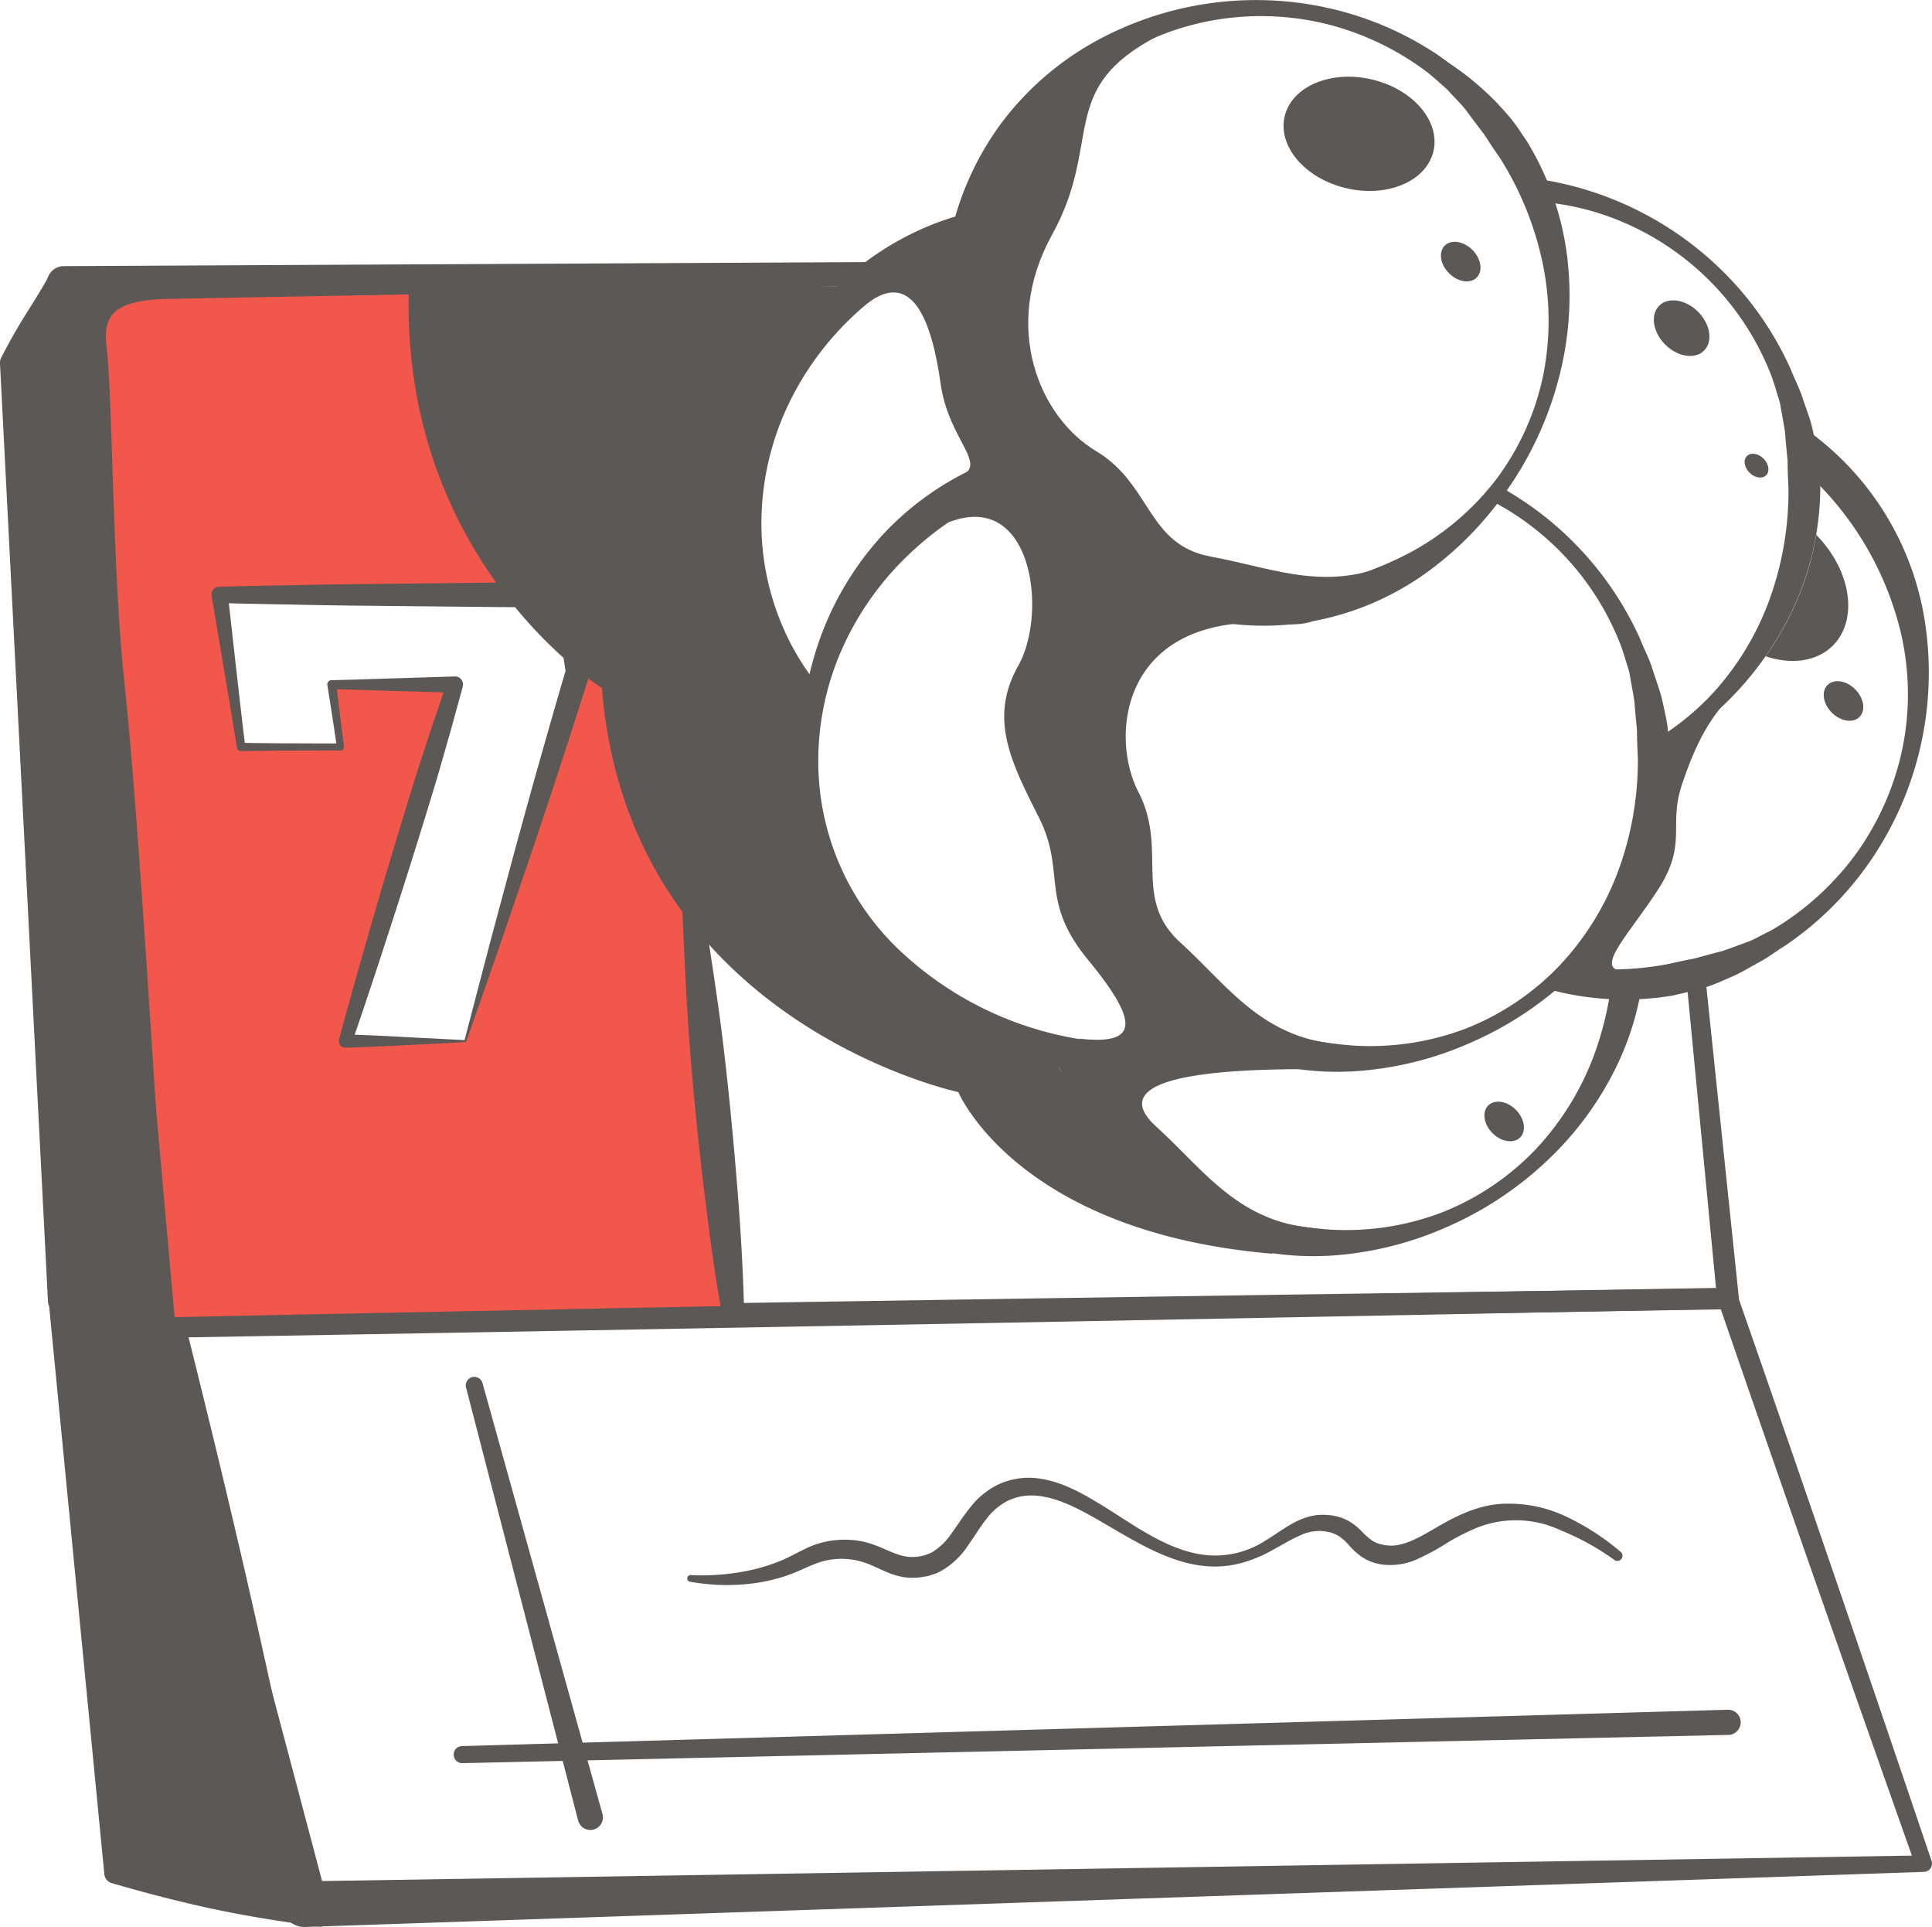 <svg xmlns="http://www.w3.org/2000/svg" viewBox="0 0 496.06 494.67"><defs><style>.cls-1{fill:#5c5856;}.cls-2{fill:#f1574b;}</style></defs><title>Gives 7 Part Counts</title><g id="Layer_2" data-name="Layer 2"><g id="Layer_1-2" data-name="Layer 1"><path class="cls-1" d="M445.5,330.7c17.09,49,33.91,98.14,50.45,147a2.14,2.14,0,0,1-1.34,2.71,1.93,1.93,0,0,1-.62.11L78.34,494.67h0a5.76,5.76,0,0,1-5.8-4.47L38.44,341v0A3.23,3.23,0,0,1,40.86,337a3.05,3.05,0,0,1,.66-.08Q243.51,333.5,445.5,330.7Zm-3.7,5.3q-200.28,4-400.17,7.42l3.09-4,39.18,148-5.85-4.47,415.83-6.65-2,2.83C474.94,431.26,458.24,383.69,441.8,336Z"/><polygon class="cls-1" points="76.85 489.21 29.42 480.85 15.53 333.76 41.58 340.19 76.85 489.21"/><path class="cls-1" d="M82.6,494.64c-9.28-1.18-18.71-2.65-27.8-4.58S37.06,485.82,29,483.5l-.28-.08a2.67,2.67,0,0,1-1.93-2.32L12.49,334a3,3,0,0,1,2.73-3.31,3.16,3.16,0,0,1,.69,0l.36.05L43,334.49a5,5,0,0,1,4.15,3.72l.15.63c6.4,25.54,12.7,51.51,18.58,77.64S77.24,468.78,82.6,494.64ZM71.1,483.78C64.71,460,58.42,436.46,52.56,412.91s-11.34-47.23-16.7-71.37l4.31,4.35L14.8,336.72l3.78-3.25L32.1,480.6l-2.21-2.4c7.7.47,14.87.93,21.58,1.8A172.61,172.61,0,0,1,71.1,483.78Z"/><path class="cls-2" d="M162,72.77H16.49L41.58,340.19l146.72-2.14ZM119.45,267.24H88.69l28.07-91.47H85.18l2.25,16H61.9l-5.49-39.12H145.6l2.78,19.8Z"/><path class="cls-1" d="M62.22,76.28c-25,.41-36.54-1-34.89,12.39s1.44,58,4.75,88,8.67,119.72,8.67,119.72L18.45,74.84Z"/><path class="cls-1" d="M437.72,249.4c-1.57.48-3.16.92-4.79,1.3l7.67,79.92Q242.72,334,44.83,338.12C37,250.55,29.39,163.71,21.35,77.13l225-4.2c.16-1.94.4-3.86.71-5.78L16.43,68.32l-.44,0a4.42,4.42,0,0,0-3.93,4.86c9.46,90.11,19.4,180,29.08,269.05q201-2.76,402.56-6.14H444a2.76,2.76,0,0,0,2.46-3Z"/><path class="cls-1" d="M164.77,72.5c2.43,22.08,4.54,44.2,6.6,66.32,2.26,22.1,2.92,44.35,5.51,66.42,2.39,22.09,6.7,44,9.19,66.06,1.28,11,2.31,22.1,3.21,33.17s1.57,22.17,1.79,33.31a2.79,2.79,0,0,1-5.53.55c-2-11-3.45-22-4.78-33s-2.46-22.09-3.37-33.16c-1.89-22.13-2-44.45-4-66.58-1.79-22.14-5.51-44.1-7.64-66.21-2.31-22.1-4.59-44.19-6.54-66.32a2.77,2.77,0,0,1,5.52-.55Z"/><path class="cls-1" d="M119.63,267.49l-7.53.41-7.69.38c-5.16.28-10.42.51-15.72.66A1.66,1.66,0,0,1,87,267.33a1.84,1.84,0,0,1,.06-.47l0-.11c2.08-7.71,4.24-15.39,6.43-23.05s4.41-15.33,6.72-23,4.59-15.28,7-22.88l3.71-11.38,3.86-11.32,2,2.7L101,177.37c-5.26-.15-10.53-.37-15.79-.46l1.13-1.3q.94,8,2,16.07h0a.93.93,0,0,1-.79,1h-.14c-4.25-.05-8.51,0-12.76,0s-8.51.07-12.77.13a1.06,1.06,0,0,1-1.06-.89v0c-1-6.51-2.14-13-3.21-19.5L54.34,153A2,2,0,0,1,56,150.63l.26,0h.14c7.44-.25,14.87-.32,22.3-.48s14.86-.21,22.3-.3l22.29-.25c7.43-.11,14.87-.07,22.3-.09a3.2,3.2,0,0,1,3.18,2.74v0c1,6.59,1.78,13.21,2.66,19.81v0a3.14,3.14,0,0,1-.11,1.3c-2.51,8-5.11,16-7.71,24s-5.27,15.89-7.91,23.76l-8,23.41C125,252.26,122.34,260,119.63,267.49Zm-.35-.49,6.39-24.44,6.44-24c2.18-7.91,4.32-15.79,6.55-23.61s4.44-15.63,6.75-23.39l-.1,1.33c-1-6.59-2-13.17-2.9-19.78l3.19,2.77c-7.43,0-14.87,0-22.3-.09L101,155.57c-7.44-.09-14.87-.13-22.3-.3s-14.86-.23-22.3-.48l2.08-2.39L60.68,172c.77,6.54,1.47,13.08,2.29,19.62l-1.07-.93c4.26.06,8.51.13,12.77.13s8.51.06,12.76,0l-.92,1.07q-1.16-8-2.46-16a1.12,1.12,0,0,1,.92-1.29h.21c5.26-.09,10.53-.31,15.79-.46l15.79-.49a2,2,0,0,1,2.1,2,2,2,0,0,1-.07.59l0,.13-3.17,11.54-3.3,11.5q-3.44,11.46-7.05,22.86c-2.38,7.61-4.85,15.19-7.32,22.77s-5,15.15-7.61,22.69l-1.62-2.19c5,.15,10,.38,15,.66Z"/><polygon class="cls-1" points="12.76 71.46 3.24 93.16 15.53 333.76 41.58 340.19 12.76 71.46"/><path class="cls-1" d="M12.54,72.88A117.84,117.84,0,0,0,9.13,84.36C8.23,88,7.32,91.2,6.2,94.46L6.47,93,18.76,333.59l-2.45-3,25.76,7.56-2.55,2.23C34.85,295.93,30.3,251.57,25.9,207ZM13,70,28.44,204.61c5.2,45,10.26,90.26,15.2,135.36a2.08,2.08,0,0,1-1.83,2.28,2.19,2.19,0,0,1-.63,0l-.1,0-26.32-5.3a3.07,3.07,0,0,1-2.45-2.84v-.14L0,93.33v-.18a2.62,2.62,0,0,1,.28-1.28c2.05-4,4.32-8,6.6-11.61S11.23,73.33,13,70Z"/><path class="cls-1" d="M414.58,400.49a66.84,66.84,0,0,0-14-7.72,27,27,0,0,0-22.29-.2,56.27,56.27,0,0,0-7,3.67,61.11,61.11,0,0,1-7.52,4.06,16.61,16.61,0,0,1-9.4,1.24,12.57,12.57,0,0,1-4.69-1.86,17.87,17.87,0,0,1-3.41-3.13,12.78,12.78,0,0,0-2.55-2.25,8.51,8.51,0,0,0-3.09-1.12,11.15,11.15,0,0,0-6.86,1c-2.32,1-4.68,2.45-7.14,3.79a35.45,35.45,0,0,1-7.9,3.27,26.69,26.69,0,0,1-8.58.84c-5.78-.4-11.18-2.55-16.12-5.08s-9.62-5.5-14.33-8.1-9.6-4.84-14.44-5a14,14,0,0,0-6.8,1.51,16.27,16.27,0,0,0-5.31,4.67c-1.56,2-2.93,4.29-4.6,6.65a20.43,20.43,0,0,1-6.69,6.42l-1.1.58c-.38.17-.79.29-1.18.43l-1.19.39c-.4.1-.8.14-1.2.21a15.59,15.59,0,0,1-4.87.14c-3.3-.46-6-2-8.37-3a18.9,18.9,0,0,0-7-1.72,18.38,18.38,0,0,0-7.15,1.08c-2.3.83-4.86,2.19-7.58,3.13a45.11,45.11,0,0,1-8.31,2,53.16,53.16,0,0,1-16.76-.36.82.82,0,0,1-.67-1,.84.84,0,0,1,.85-.69,59.24,59.24,0,0,0,15.94-1.4,45.22,45.22,0,0,0,7.47-2.41c2.4-1,4.62-2.36,7.39-3.57a23,23,0,0,1,8.91-1.71,22.4,22.4,0,0,1,4.6.49,27.07,27.07,0,0,1,4.3,1.41c2.69,1.14,4.89,2.22,7.06,2.46a11.07,11.07,0,0,0,6.33-1.14,16.24,16.24,0,0,0,5-4.87c1.54-2.08,3-4.46,4.88-6.75a20.21,20.21,0,0,1,7.15-5.79,18.67,18.67,0,0,1,9.12-1.67c6.18.53,11.35,3.37,16.09,6.19s9.21,6,13.92,8.61,9.66,4.68,14.84,5.06a23.7,23.7,0,0,0,14.81-3.92c2.3-1.36,4.46-3.05,7.06-4.43a19,19,0,0,1,4.25-1.67,14.09,14.09,0,0,1,4.76-.29,12.71,12.71,0,0,1,4.7,1.31,15.34,15.34,0,0,1,3.79,2.92,16.44,16.44,0,0,0,2.68,2.34,7.54,7.54,0,0,0,2.9,1.07c4.29.95,8.86-1.73,13.59-4.5s10.17-5.51,16.15-6a34.26,34.26,0,0,1,17,3.18,63.64,63.64,0,0,1,14.11,9.12,1.32,1.32,0,0,1-1.59,2.1Z"/><path class="cls-1" d="M148.44,467.34l-28.79-111.2a2.19,2.19,0,0,1,4.23-1.13l30.81,110.65a3.23,3.23,0,0,1-6.23,1.74Z"/><path class="cls-1" d="M345.07,153.09c1.29-.39,2.58-.8,3.86-1.25C347.65,152.29,346.36,152.7,345.07,153.09Z"/><path class="cls-1" d="M210,175.91a64.43,64.43,0,0,1-8.75-14.4,67,67,0,0,1-5.73-28.64,71,71,0,0,1,6.56-28.3A76.15,76.15,0,0,1,218.86,81.3a80.26,80.26,0,0,1,23.71-15.69c1.68-.73,3.39-1.39,5.11-2a78.79,78.79,0,0,1,2.51-9.3,72.34,72.34,0,0,0-10.91,3.36A75.46,75.46,0,0,0,213,75.4a78.57,78.57,0,0,0-16.67,26.76,84.63,84.63,0,0,0-5.18,30.71A89.79,89.79,0,0,0,208.55,184,77.06,77.06,0,0,1,210,175.91Z"/><ellipse class="cls-1" cx="375.05" cy="67.15" rx="4.24" ry="5.8" transform="translate(62.37 284.87) rotate(-45)"/><ellipse class="cls-1" cx="386.21" cy="287.89" rx="4.24" ry="5.8" transform="translate(-90.45 357.41) rotate(-45)"/><path class="cls-1" d="M315.43,264.73a77.1,77.1,0,0,1-45.29,4.8c16.78,45.9,69,45.92,69,45.92-21-1.21-29.7-14.85-42.2-26.18s8.15-15,40.58-14.8c2.23,0,2.87-1.12,2.37-3.11A76.55,76.55,0,0,1,315.43,264.73Z"/><path class="cls-1" d="M326.73,321.84c-65.66-5.56-80.67-41.5-80.67-41.5s-84.7-17.93-91.51-103.72c0,0-52-32.52-49.55-103.13H221.27a77.07,77.07,0,0,0-12.05,106.25,77.09,77.09,0,0,0,60.92,89.8c11.06,30.22,37.47,40.56,54.21,44.08Z"/><path class="cls-1" d="M313,263.58a69.2,69.2,0,0,1-28,4.07,87.56,87.56,0,0,1-51.95-21.81,66.82,66.82,0,0,1-22.93-52,70.86,70.86,0,0,1,6.56-28.3,76.24,76.24,0,0,1,16.75-23.27,80.5,80.5,0,0,1,23.72-15.69c1.33-.58,2.68-1.11,4-1.62-1.22-1.65-2.4-3.35-3.5-5.12-.44-.71-.84-1.43-1.26-2.14-.86.3-1.72.6-2.58.94a75.65,75.65,0,0,0-26.31,17.73,78.76,78.76,0,0,0-16.67,26.76,84.24,84.24,0,0,0-5.18,30.71A89.53,89.53,0,0,0,227.93,251a69.41,69.41,0,0,0,25.89,18.23A72.5,72.5,0,0,0,285,274.32a87,87,0,0,0,30.25-7.41c.84-.36,1.66-.76,2.48-1.14Q315.34,264.75,313,263.58Z"/><path class="cls-1" d="M413.71,252.71a82.82,82.82,0,0,1-4.16,17.41,71.9,71.9,0,0,1-15.15,24.81,67.47,67.47,0,0,1-24.31,16.36,69,69,0,0,1-28.76,4.34,87.41,87.41,0,0,1-51.95-21.81,68.05,68.05,0,0,1-15.6-19.92,8.59,8.59,0,0,1-3.95,2.59A88.48,88.48,0,0,0,284.25,299a69.54,69.54,0,0,0,25.88,18.22,72.55,72.55,0,0,0,31.2,5.13,87.06,87.06,0,0,0,30.25-7.41,89.5,89.5,0,0,0,25.73-17.05,82.93,82.93,0,0,0,18.26-25.23,73,73,0,0,0,6.06-20.15A78,78,0,0,1,413.71,252.71Z"/><path class="cls-1" d="M442.83,177.77a77.36,77.36,0,0,1-18.24,14.53c0,.78,0,1.55,0,2.34a76.87,76.87,0,0,1-23.24,55.15l-1.1,2.93,16.79-3.43c-8-.31.78-8.81,8.59-20.79s2.61-16.36,6.26-27.2,7.29-17.34,13-23.07Z"/><path class="cls-1" d="M466.33,137.29a72.19,72.19,0,0,1-5.88,18.9,78.74,78.74,0,0,1-7.1,12.28c6.55,2.2,13.1,1.41,17.26-2.75C477.24,159.09,475.31,146.41,466.33,137.29Z"/><ellipse class="cls-1" cx="473.34" cy="179.94" rx="4.24" ry="5.8" transform="translate(11.4 387.41) rotate(-45)"/><path class="cls-1" d="M494.53,161.66A74.42,74.42,0,0,0,462,109.05c-.17-.12-.35-.21-.52-.32a76.12,76.12,0,0,1,1.67,12,81.42,81.42,0,0,1,25,42.09,69.43,69.43,0,0,1,.38,29,71.13,71.13,0,0,1-11.61,26.84,72.08,72.08,0,0,1-21.46,19.78c-1.07.58-2.15,1.15-3.24,1.69s-2.14,1.16-3.28,1.58c-2.3.82-4.55,1.72-6.84,2.46-2.35.59-4.65,1.25-7,1.87-2.36.43-4.69,1-7,1.48a81.49,81.49,0,0,1-25.14.7,76.29,76.29,0,0,1-5.95,5.55l1,.29a74.32,74.32,0,0,0,31.49,1.5c2.59-.6,5.18-1.19,7.73-1.9s5-1.9,7.39-2.91,4.68-2.48,7-3.7,4.39-2.87,6.62-4.22a82.92,82.92,0,0,0,22-21.82A85.44,85.44,0,0,0,494.53,161.66Z"/><path class="cls-1" d="M466.87,117.5c-.42-2.62-1-5.21-1.59-7.78s-1.62-5-2.43-7.52-2.06-4.83-3-7.26a83,83,0,0,0-17.67-25.46,85.32,85.32,0,0,0-49.57-23.84c1,2,1.85,4.08,2.64,6.15a67.1,67.1,0,0,1,19.61,4.48A70.43,70.43,0,0,1,455,96.94q.59,1.74,1.11,3.48c.33,1.17.77,2.31,1,3.51.4,2.4.9,4.77,1.23,7.16.17,2.41.42,4.8.64,7.18,0,2.4.12,4.79.23,7.17a81.87,81.87,0,0,1-4.8,28.26,71.9,71.9,0,0,1-15.15,24.81,67.3,67.3,0,0,1-14.78,11.72c.07,1.37.12,2.76.13,4.15a91.15,91.15,0,0,0,17.56-13,82.81,82.81,0,0,0,18.26-25.23,74.42,74.42,0,0,0,6.95-30.75C467.25,122.79,467.12,120.14,466.87,117.5Z"/><ellipse class="cls-1" cx="431.77" cy="84.24" rx="5.96" ry="8.15" transform="translate(66.9 329.98) rotate(-45)"/><ellipse class="cls-1" cx="451.01" cy="119.54" rx="2.55" ry="3.49" transform="translate(47.57 353.92) rotate(-45)"/><path class="cls-1" d="M428.19,186.69c-.42-2.62-1-5.21-1.59-7.78-.72-2.54-1.63-5-2.43-7.52s-2.07-4.83-3-7.26a84.09,84.09,0,0,0-36-39.16c-.84,1.15-1.73,2.28-2.64,3.38a70.28,70.28,0,0,1,33.8,37.78c.39,1.16.76,2.32,1.11,3.49s.77,2.3,1,3.5c.4,2.41.9,4.77,1.23,7.16.17,2.42.42,4.8.64,7.18,0,2.4.12,4.79.23,7.18a82.09,82.09,0,0,1-4.8,28.25,71.92,71.92,0,0,1-15.16,24.81,67.37,67.37,0,0,1-24.3,16.37,69,69,0,0,1-28.76,4.33,87.44,87.44,0,0,1-52-21.81,66.91,66.91,0,0,1-22.93-52,70.83,70.83,0,0,1,6.57-28.3,75.88,75.88,0,0,1,11.18-17.4,79,79,0,0,1-7-3.72,77.77,77.77,0,0,0-10,18.71,84.42,84.42,0,0,0-5.19,30.71,89.54,89.54,0,0,0,22.24,57.08,69.35,69.35,0,0,0,25.88,18.22,72.4,72.4,0,0,0,31.2,5.13,86.89,86.89,0,0,0,30.25-7.41,89.11,89.11,0,0,0,25.72-17.05,82.75,82.75,0,0,0,18.27-25.22,74.29,74.29,0,0,0,6.94-30.75C428.57,192,428.43,189.33,428.19,186.69Z"/><path class="cls-1" d="M303.12,242c-12.5-11.33-3.13-23.83-10.82-38.68s-4.22-47.08,37.58-43.17c7.43.69,11-2.09,12.87-6.43A77.27,77.27,0,0,1,287,147.25c-12.19,14.76-18.88,35.26-14.38,61.19,10.38,59.8,72.68,59.78,72.68,59.78C324.3,267,315.62,253.37,303.12,242Z"/><path class="cls-1" d="M272.31,177.63c.9-13.22,7.37-22.89,14.94-30.26A76.48,76.48,0,0,1,260.49,124a98.58,98.58,0,0,0-17.15,10.18c21.69-8.76,25.79,23.06,18.1,36.73s-1.69,25,5.34,39,0,21.13,12.5,36.37,14.07,22.27-2.34,20.32c19.54,9.38,36.46-2.87,36.46-2.87S269.6,217.78,272.31,177.63Z"/><path class="cls-1" d="M259.58,118.71a66.88,66.88,0,0,0,46.91,32,87.45,87.45,0,0,0,55.64-8.91,69.1,69.1,0,0,0,22.13-18.87,67.4,67.4,0,0,0,12-26.73A72,72,0,0,0,396,67.14a82.11,82.11,0,0,0-10.84-26.53c-1.36-2-2.72-3.93-4-6-1.44-1.91-2.91-3.8-4.33-5.77s-3.22-3.59-4.83-5.42c-.82-.91-1.79-1.63-2.69-2.46s-1.84-1.59-2.78-2.37A71.86,71.86,0,0,0,340.22,6.07,71,71,0,0,0,311,5.3a69.12,69.12,0,0,0-26.79,11.16A79.5,79.5,0,0,0,264,36.76,80.41,80.41,0,0,0,252.15,62.6a76,76,0,0,0-1.94,28.61A70.93,70.93,0,0,0,259.58,118.71ZM255.82,121A84.46,84.46,0,0,1,244,92.23a78.59,78.59,0,0,1,0-31.53,75.49,75.49,0,0,1,13-28.95,76.23,76.23,0,0,1,23.73-20.84,85.49,85.49,0,0,1,60.41-8.83,83,83,0,0,1,28.45,12.3c2.08,1.57,4.28,3,6.38,4.58s4.08,3.32,6,5.1,3.72,3.77,5.46,5.77,3.12,4.29,4.64,6.47a74.32,74.32,0,0,1,10.34,29.78,82.94,82.94,0,0,1-2.19,31.06,89.32,89.32,0,0,1-12.85,28.07,87.07,87.07,0,0,1-21.77,22.27,72.59,72.59,0,0,1-29.2,12.11,69.48,69.48,0,0,1-31.61-1.81A89.49,89.49,0,0,1,255.82,121Z"/><ellipse class="cls-1" cx="348.94" cy="34.34" rx="14.34" ry="19.62" transform="translate(236.24 366.37) rotate(-76.87)"/><path class="cls-1" d="M297.37,9.19c-26.26,13.58-14,27.1-27.21,51s-3.13,47,11.24,55.59,13,24.11,29.61,27.13,31.18,10,49.66-.05c0,0-52.89,32.91-93.28-12.39C222.79,80.41,258.36,21.94,297.37,9.19Z"/><path class="cls-1" d="M246.06,122.48c8.22-3.12-2.46-9.11-4.55-24s-7-31.16-20.31-19.36l2.42-7.56,28.31-13.72,14.33,64.6Z"/><path class="cls-1" d="M443.73,445.36l-325,7.25a2.19,2.19,0,0,1-.11-4.38l325-9.33a3.23,3.23,0,1,1,.18,6.46Z"/></g></g></svg>